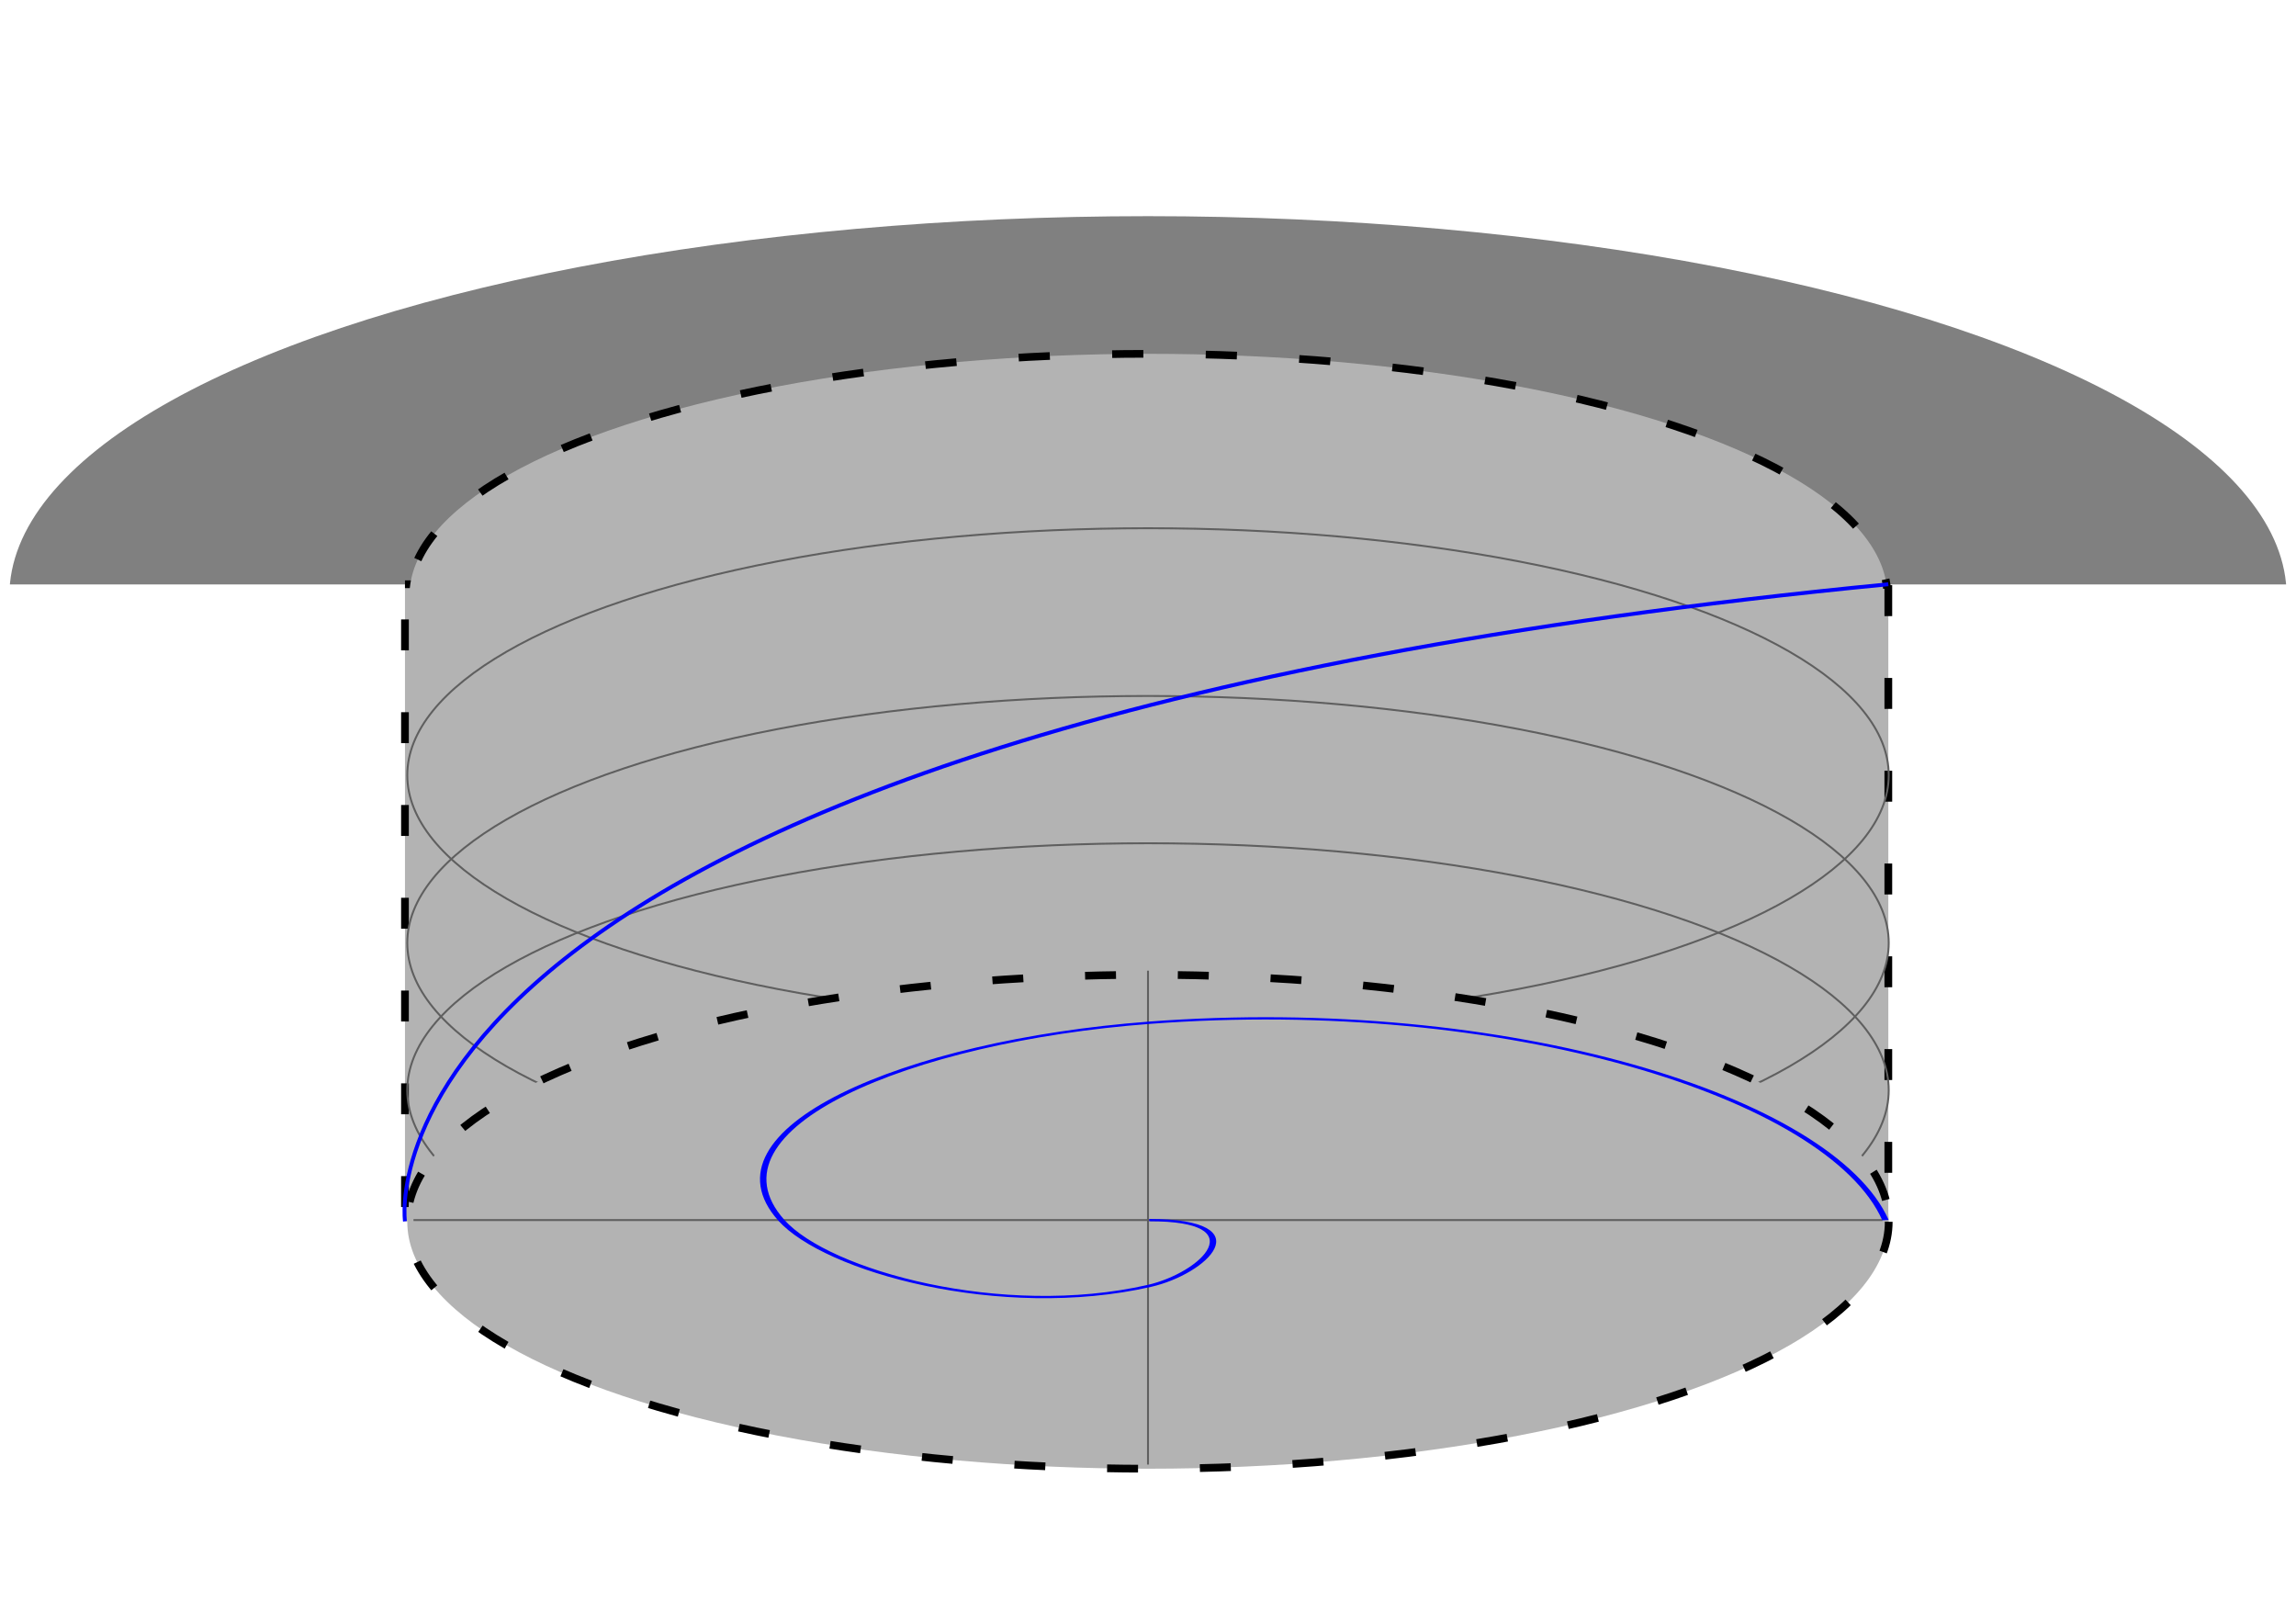 <?xml version="1.0" encoding="UTF-8" standalone="no"?>
<!-- Created with Inkscape (http://www.inkscape.org/) -->

<svg
   xmlns:dc="http://purl.org/dc/elements/1.1/"
   xmlns:cc="http://creativecommons.org/ns#"
   xmlns:rdf="http://www.w3.org/1999/02/22-rdf-syntax-ns#"
   xmlns:svg="http://www.w3.org/2000/svg"
   xmlns="http://www.w3.org/2000/svg"
   xmlns:sodipodi="http://sodipodi.sourceforge.net/DTD/sodipodi-0.dtd"
   xmlns:inkscape="http://www.inkscape.org/namespaces/inkscape"
   width="297mm"
   height="210mm"
   viewBox="0 0 297 210"
   version="1.1"
   id="svg8"
   inkscape:version="0.92.4 (33fec40, 2019-01-16)"
   sodipodi:docname="campfire-mockup.svg">
  <defs
     id="defs2">
    <clipPath
       clipPathUnits="userSpaceOnUse"
       id="clipPath4569">
      <rect
         style="fill:#b3b3b3;stroke:#000000;stroke-width:0.215;stroke-miterlimit:4;stroke-dasharray:0.86, 1.72;stroke-dashoffset:0;stroke-opacity:1"
         id="rect4571"
         width="296.985"
         height="75.158"
         x="-0.292"
         y="-75.591"
         transform="scale(1,-1)" />
    </clipPath>
  </defs>
  <sodipodi:namedview
     id="base"
     pagecolor="#ffffff"
     bordercolor="#666666"
     borderopacity="1.0"
     inkscape:pageopacity="0.0"
     inkscape:pageshadow="2"
     inkscape:zoom="0.98994949"
     inkscape:cx="616.27143"
     inkscape:cy="386.02515"
     inkscape:document-units="mm"
     inkscape:current-layer="layer2"
     showgrid="false"
     inkscape:window-width="1920"
     inkscape:window-height="1027"
     inkscape:window-x="0"
     inkscape:window-y="25"
     inkscape:window-maximized="1"
     showguides="false" />
  <g
     inkscape:groupmode="layer"
     id="layer2"
     inkscape:label="Structure"
     style="display:inline">
    <ellipse
       id="ellipse4554"
       cx="148.5"
       cy="77.054"
       rx="147.288"
       ry="49.096"
       style="fill:#808080;stroke:none;stroke-width:0.509;stroke-miterlimit:4;stroke-dasharray:1.018, 2.035;stroke-dashoffset:0;stroke-opacity:1"
       clip-path="url(#clipPath4569)" />
    <g
       id="g4578"
       style="stroke:#000000;stroke-width:1;stroke-miterlimit:4;stroke-dasharray:4, 8;stroke-dashoffset:0;stroke-opacity:1">
      <rect
         y="162.563"
         x="52.385"
         height="82.396"
         width="191.879"
         id="rect3742"
         style="fill:#b3b3b3;stroke:#000000;stroke-width:1;stroke-miterlimit:4;stroke-dasharray:4, 8;stroke-dashoffset:0;stroke-opacity:1"
         transform="translate(0,-87)" />
      <ellipse
         transform="matrix(0.649,0,0,0.638,52.173,27.923)"
         id="ellipse4573"
         cx="148.5"
         cy="77.054"
         rx="147.288"
         ry="49.096"
         style="fill:#b3b3b3;stroke:#000000;stroke-width:1.554;stroke-miterlimit:4;stroke-dasharray:6.217, 12.433;stroke-dashoffset:0;stroke-opacity:1"
         clip-path="url(#clipPath4569)" />
    </g>
  </g>
  <g
     inkscape:groupmode="layer"
     id="layer4"
     inkscape:label="wall graph"
     style="display:inline">
    <ellipse
       id="path29-3"
       cx="148.5"
       cy="121.952"
       rx="95.816"
       ry="31.939"
       style="display:inline;fill:#b3b3b3;stroke:#5f5f5f;stroke-width:0.25;stroke-miterlimit:4;stroke-dasharray:none;stroke-dashoffset:0;stroke-opacity:1" />
    <ellipse
       style="display:inline;fill:none;stroke:#5f5f5f;stroke-width:0.25;stroke-miterlimit:4;stroke-dasharray:none;stroke-dashoffset:0;stroke-opacity:1"
       ry="31.939"
       rx="95.816"
       cy="100.256"
       cx="148.5"
       id="ellipse4624" />
    <ellipse
       id="ellipse4626"
       cx="148.5"
       cy="141.001"
       rx="95.816"
       ry="31.939"
       style="display:inline;fill:none;stroke:#5f5f5f;stroke-width:0.25;stroke-miterlimit:4;stroke-dasharray:none;stroke-dashoffset:0;stroke-opacity:1" />
  </g>
  <g
     inkscape:label="Floor"
     inkscape:groupmode="layer"
     id="layer1"
     transform="translate(0,-87)"
     style="display:inline">
    <ellipse
       id="path29"
       cx="148.5"
       cy="245.016"
       rx="95.816"
       ry="31.939"
       style="fill:#b3b3b3;stroke:#000000;stroke-width:1;stroke-miterlimit:4;stroke-dasharray:4, 8;stroke-dashoffset:0;stroke-opacity:1" />
  </g>
  <g
     inkscape:groupmode="layer"
     id="layer5"
     inkscape:label="floor graph">
    <path
       style="display:inline;fill:#000000;stroke:#5f5f5f;stroke-width:0.25;stroke-linecap:butt;stroke-linejoin:miter;stroke-miterlimit:4;stroke-dasharray:none;stroke-opacity:1"
       d="m 148.5,125.543 v 63.877"
       id="path4628"
       inkscape:connector-curvature="0" />
    <path
       inkscape:connector-curvature="0"
       id="path4632"
       d="M 243.514,157.795 H 53.486"
       style="display:inline;fill:#000000;stroke:#5f5f5f;stroke-width:0.25;stroke-linecap:butt;stroke-linejoin:miter;stroke-miterlimit:4;stroke-dasharray:none;stroke-opacity:1" />
  </g>
  <g
     inkscape:groupmode="layer"
     id="layer3"
     inkscape:label="Functions"
     style="display:inline">
    <path
       style="fill:none;stroke:#0000ff;stroke-width:0.5;stroke-linecap:butt;stroke-linejoin:miter;stroke-miterlimit:4;stroke-dasharray:none;stroke-opacity:1"
       d="m 52.385,157.96 c 0,0 -9.129,-62.885 191.879,-82.396"
       id="path4580"
       inkscape:connector-curvature="0" />
    <path
       sodipodi:type="spiral"
       style="fill:none;fill-rule:evenodd;stroke:#0000ff;stroke-width:0.085;stroke-miterlimit:4;stroke-dasharray:none;stroke-opacity:1"
       id="path862"
       sodipodi:cx="148.60187"
       sodipodi:cy="157.88245"
       sodipodi:expansion="1"
       sodipodi:revolution="1"
       sodipodi:radius="9.7796173"
       sodipodi:argument="-18.849556"
       sodipodi:t0="0"
       d="m 148.602,157.882 c 1.471,0 0.726,1.983 0,2.445 -1.967,1.252 -4.287,-0.551 -4.89,-2.445 -1.079,-3.388 1.659,-6.649 4.89,-7.335 4.742,-1.006 9.053,2.772 9.78,7.335"
       transform="matrix(9.737,0,0,3.48,-1298.27,-391.628)" />
  </g>
</svg>
